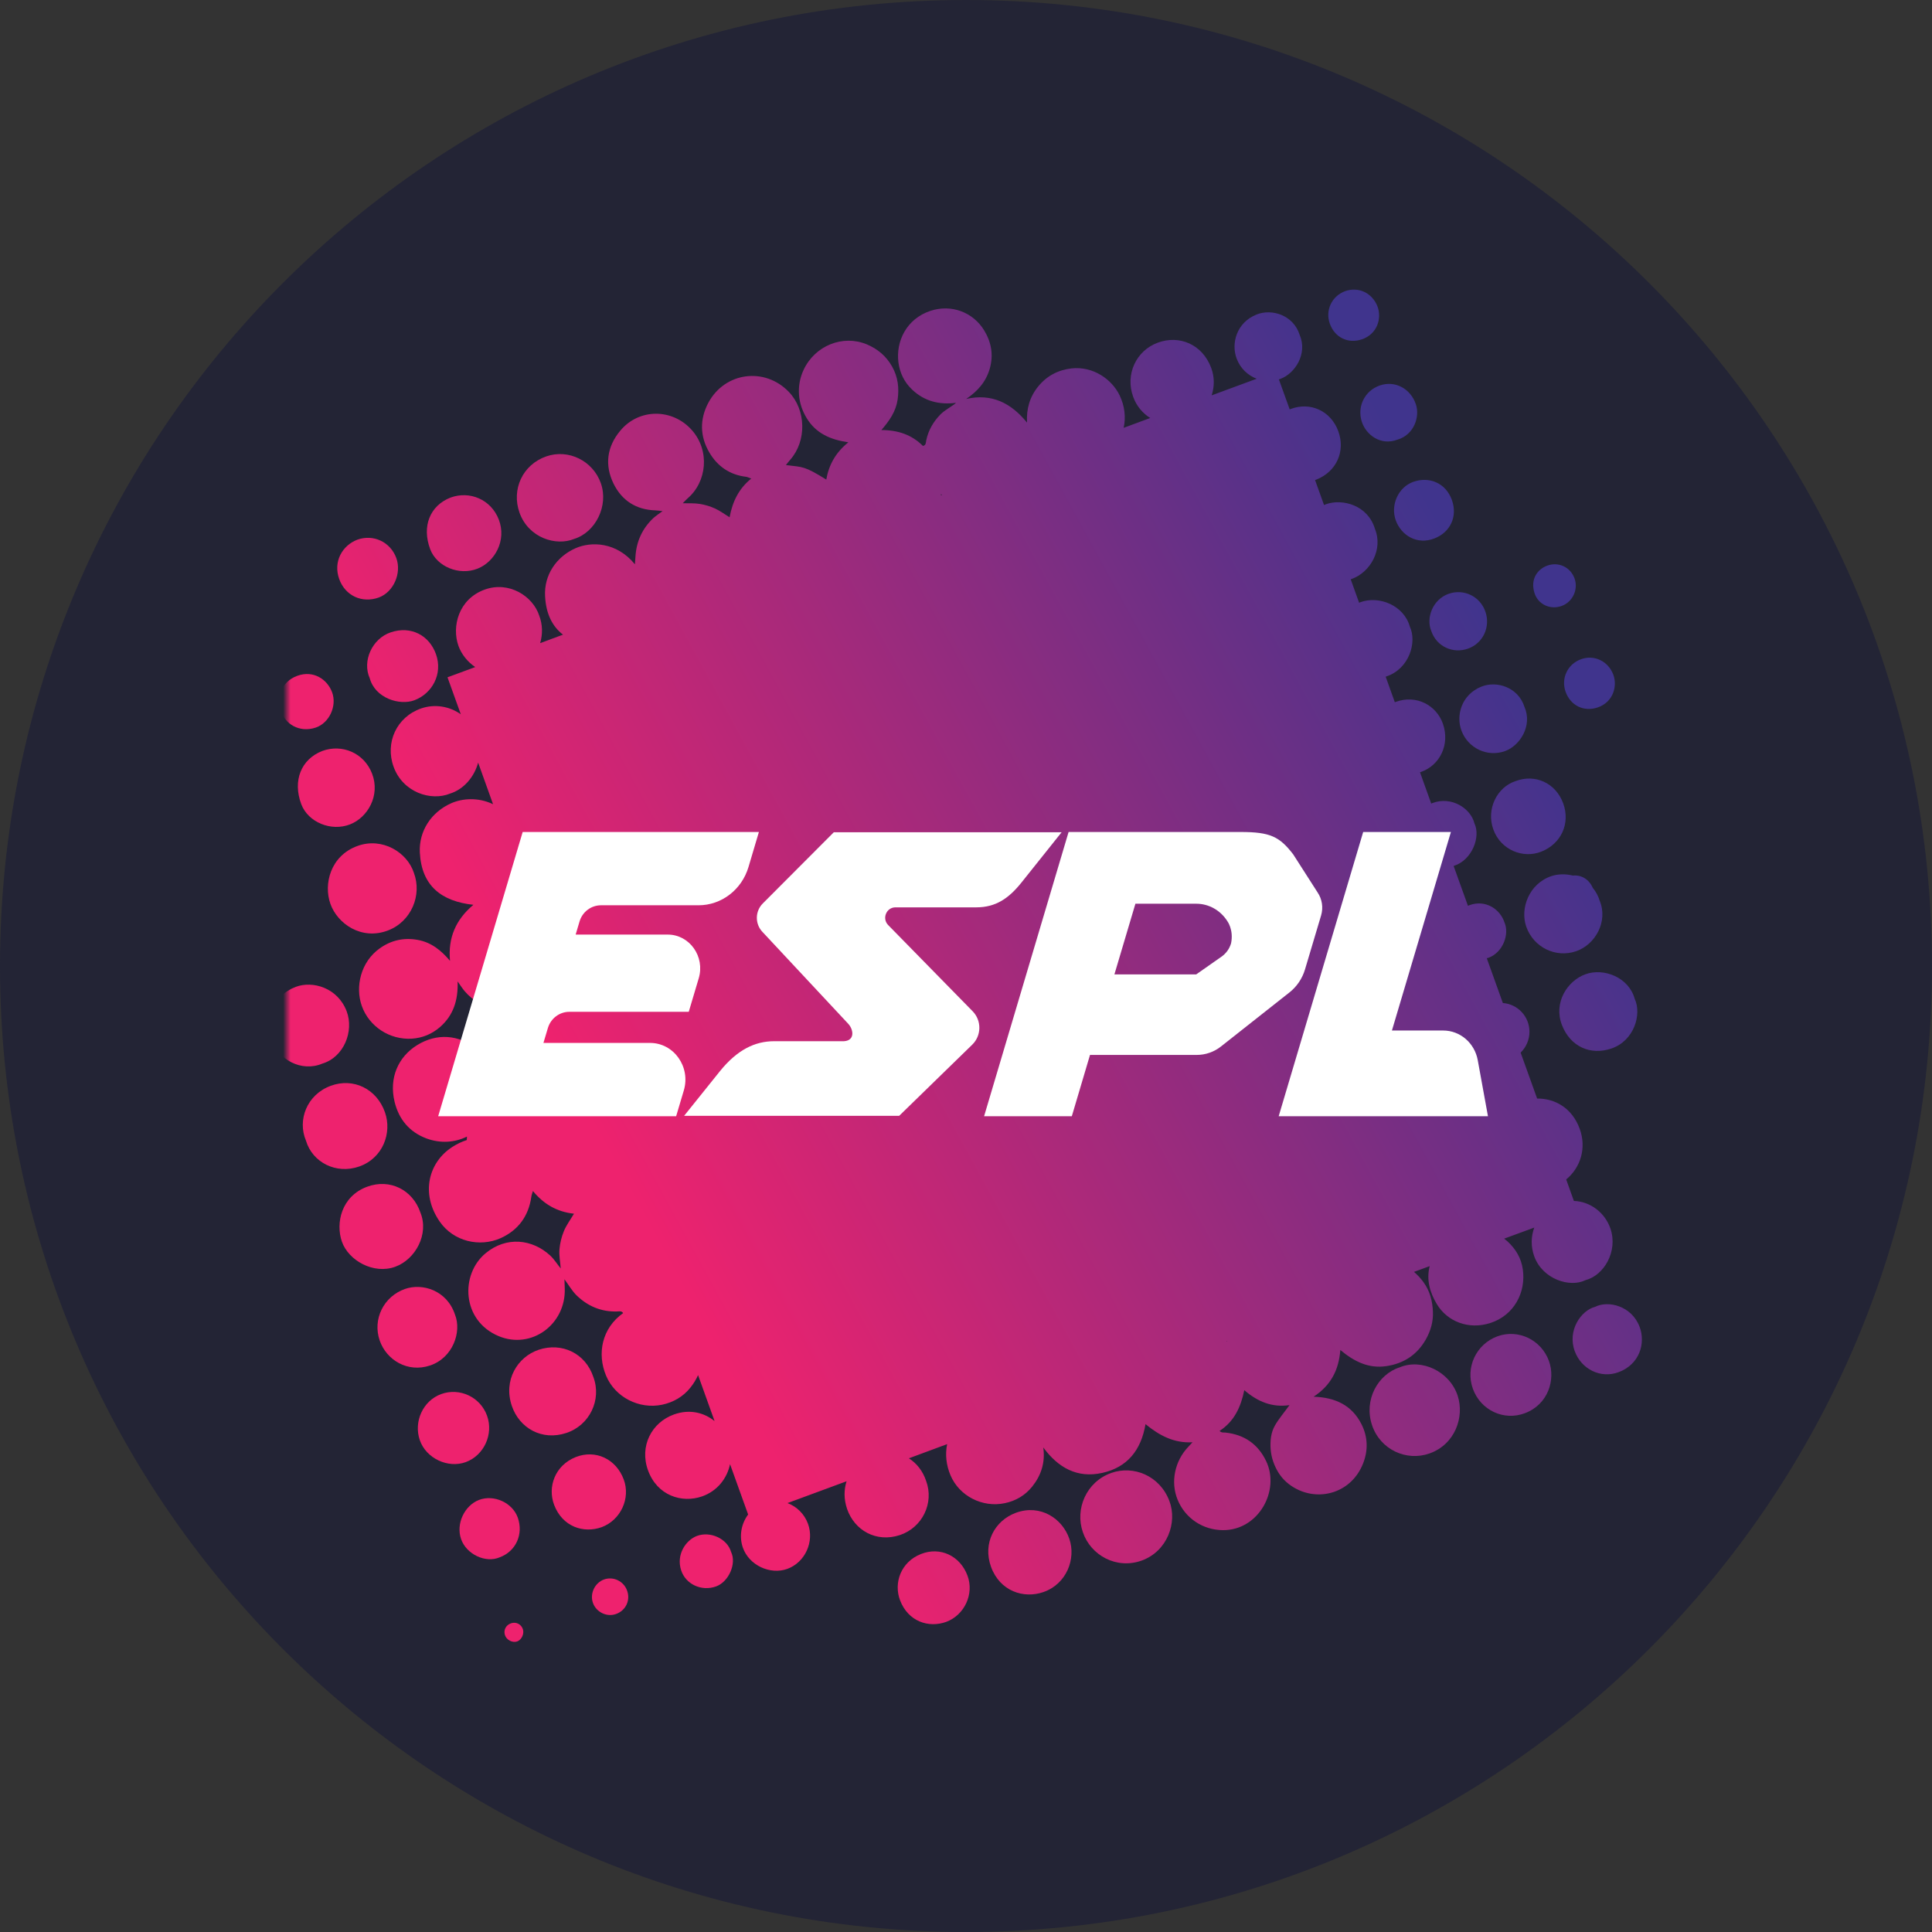 <svg width="256" height="256" viewBox="0 0 256 256" fill="none" xmlns="http://www.w3.org/2000/svg">
<rect x="0" y="0" width="256" height="256" fill="#333333" stroke="none"/>
<g clip-path="url(#clip0_2034_253)">
<path d="M256 128C256 57.308 198.692 0 128 0C57.308 0 0 57.308 0 128C0 198.692 57.308 256 128 256C198.692 256 256 198.692 256 128Z" fill="#232435"/>
<mask id="mask0_2034_253" style="mask-type:luminance" maskUnits="userSpaceOnUse" x="38" y="38" width="180" height="180">
<path d="M218 38H38V218H218V38Z" fill="white"/>
</mask>
<g mask="url(#mask0_2034_253)">
<path d="M51.387 123.299C54.524 122.115 55.943 118.578 54.843 115.66C53.974 112.962 50.681 110.89 47.367 112.094C43.789 113.388 42.839 117.153 43.789 119.789C44.726 122.398 47.89 124.621 51.387 123.299Z" fill="url(#paint0_linear_2034_253)"/>
<path d="M39.186 130.766C36.137 131.923 35.003 135.041 35.927 137.718C36.85 140.396 39.94 142.103 42.71 140.933C45.568 140.079 46.933 136.637 45.935 134.001C44.746 130.87 41.426 129.92 39.186 130.766Z" fill="url(#paint1_linear_2034_253)"/>
<path d="M45.304 164.526C46.173 167.011 49.486 168.903 52.378 167.85C55.06 166.866 56.873 163.521 55.705 160.665C54.687 157.664 51.672 156.136 48.658 157.244C45.229 158.504 44.448 162.062 45.304 164.526Z" fill="url(#paint2_linear_2034_253)"/>
<path d="M43.816 143.878C40.652 145.048 39.383 148.421 40.544 151.146C41.392 154.023 44.543 155.641 47.598 154.567C50.749 153.459 51.964 150.107 51.013 147.395C49.92 144.271 46.811 142.763 43.816 143.878Z" fill="url(#paint3_linear_2034_253)"/>
<path d="M50.185 79.175C52.134 78.466 53.248 75.967 52.514 73.944C51.733 71.81 49.473 70.743 47.341 71.514C45.372 72.271 44.109 74.405 44.951 76.738C45.752 78.948 47.972 79.966 50.185 79.175Z" fill="url(#paint4_linear_2034_253)"/>
<path d="M39.919 106.554C40.816 108.949 43.878 110.229 46.41 109.224C48.726 108.309 50.416 105.398 49.303 102.514C48.23 99.726 45.297 98.563 42.724 99.499C39.892 100.594 38.758 103.443 39.919 106.554Z" fill="url(#paint5_linear_2034_253)"/>
<path d="M37.23 94.165C37.712 95.893 39.661 97.152 41.854 96.402C43.633 95.796 44.685 93.532 43.999 91.715C43.368 90.029 41.548 88.769 39.396 89.547C37.21 90.338 36.551 92.582 37.23 94.165Z" fill="url(#paint6_linear_2034_253)"/>
<path d="M48.997 89.884C49.724 92.527 52.969 93.525 54.924 92.782C57.233 91.908 58.713 89.34 57.769 86.677C56.887 84.206 54.47 82.871 51.761 83.793C49.323 84.619 47.958 87.578 48.997 89.884Z" fill="url(#paint7_linear_2034_253)"/>
<path d="M63.283 75.348C65.537 74.46 67.166 71.638 66.094 68.844C65.048 66.146 62.21 65.017 59.718 65.925C56.968 66.985 55.868 69.745 57.002 72.767C57.865 75.079 60.839 76.318 63.283 75.348Z" fill="url(#paint8_linear_2034_253)"/>
<path d="M197.874 109.906C198.851 112.617 201.791 113.808 204.222 112.851C206.877 111.805 208.106 109.1 207.128 106.437C206.13 103.732 203.407 102.514 200.807 103.505C198.376 104.303 196.896 107.201 197.874 109.906Z" fill="url(#paint9_linear_2034_253)"/>
<path d="M206.952 80.283C208.391 79.746 209.151 78.108 208.642 76.662C208.099 75.134 206.497 74.398 204.996 74.956C203.754 75.424 202.742 76.704 203.326 78.576C203.801 80.104 205.444 80.847 206.952 80.283Z" fill="url(#paint10_linear_2034_253)"/>
<path d="M211.976 119.376C211.772 118.695 211.446 118.123 211.052 117.648C210.564 116.52 209.538 115.9 208.411 116.017C207.413 115.77 206.388 115.811 205.553 116.093C202.586 117.112 201.398 120.381 202.233 122.776C203.19 125.536 206.157 126.981 208.873 126.032C211.412 125.137 213.089 122.088 211.976 119.376Z" fill="url(#paint11_linear_2034_253)"/>
<path d="M213.531 138.93C216.545 137.897 217.571 134.394 216.6 132.329C215.826 129.521 212.533 128.206 210.075 129.094C207.712 129.948 205.797 132.838 206.972 135.839C208.079 138.675 210.733 139.886 213.531 138.93Z" fill="url(#paint12_linear_2034_253)"/>
<path d="M193.664 96.843C194.553 99.176 197.12 100.36 199.435 99.52C201.37 98.818 203.095 96.195 202.002 93.67C201.173 91.061 198.322 90.159 196.285 90.985C193.637 92.052 192.89 94.826 193.664 96.843Z" fill="url(#paint13_linear_2034_253)"/>
<path d="M207.448 91.66C208.107 93.504 209.872 94.351 211.685 93.745C213.79 93.036 214.333 90.889 213.769 89.388C213.097 87.613 211.251 86.711 209.492 87.351C207.713 87.991 206.817 89.884 207.448 91.66Z" fill="url(#paint14_linear_2034_253)"/>
<path d="M76.094 71.404C78.905 70.53 80.677 67.02 79.612 64.019C78.552 61.039 75.314 59.463 72.401 60.468C69.223 61.569 67.743 64.873 68.843 67.949C70.038 71.267 73.664 72.409 76.094 71.404Z" fill="url(#paint15_linear_2034_253)"/>
<path d="M184.954 68.974C185.694 70.957 187.772 72.237 190.06 71.349C192.172 70.537 193.176 68.438 192.375 66.228C191.547 63.957 189.34 63.11 187.263 63.847C185.253 64.57 184.214 66.951 184.954 68.974Z" fill="url(#paint16_linear_2034_253)"/>
<path d="M180.465 55.939C181.022 57.598 182.937 59.119 185.204 58.245C187.35 57.605 188.178 55.237 187.608 53.564C186.908 51.486 184.844 50.385 182.841 51.073C180.825 51.761 179.772 53.902 180.465 55.939Z" fill="url(#paint17_linear_2034_253)"/>
<path d="M189.665 83.648C190.357 85.658 192.517 86.67 194.54 85.94C196.509 85.225 197.507 83.098 196.835 81.081C196.142 79.016 193.949 77.963 191.919 78.693C189.855 79.443 188.911 81.859 189.665 83.648Z" fill="url(#paint18_linear_2034_253)"/>
<path d="M176.208 42.889C176.867 44.727 178.632 45.581 180.445 44.968C182.55 44.259 183.1 42.119 182.529 40.618C181.857 38.843 180.01 37.934 178.252 38.574C176.473 39.221 175.577 41.114 176.208 42.889Z" fill="url(#paint19_linear_2034_253)"/>
<path d="M96.871 205.636C96.369 203.888 94.122 202.848 92.336 203.523C90.883 204.074 89.566 205.987 90.258 208.079C90.869 209.945 92.974 210.894 94.875 210.213C96.546 209.614 97.632 207.205 96.871 205.636Z" fill="url(#paint20_linear_2034_253)"/>
<path d="M122.04 205.911C119.351 206.971 118.394 209.759 119.263 212.05C120.329 214.845 123.024 215.753 125.38 214.907C127.818 213.992 129.101 211.197 128.198 208.781C127.22 206.145 124.579 204.907 122.04 205.911Z" fill="url(#paint21_linear_2034_253)"/>
<path d="M134.642 200.44C131.784 201.472 130.188 204.5 131.315 207.611C132.49 210.846 135.64 211.872 138.261 210.956C141.33 209.889 142.607 206.544 141.69 203.895C140.774 201.224 137.881 199.277 134.642 200.44Z" fill="url(#paint22_linear_2034_253)"/>
<path d="M82.647 196.035C81.635 193.316 78.912 192.036 76.291 193.069C73.521 194.17 72.53 197.04 73.426 199.407C74.526 202.291 77.303 203.227 79.74 202.353C82.253 201.403 83.577 198.527 82.647 196.035Z" fill="url(#paint23_linear_2034_253)"/>
<path d="M80.046 209.284C78.817 209.724 78.131 211.156 78.566 212.388C79 213.627 80.419 214.308 81.635 213.861C82.918 213.4 83.556 212.057 83.101 210.784C82.66 209.518 81.288 208.85 80.046 209.284Z" fill="url(#paint24_linear_2034_253)"/>
<path d="M147.264 195.168C143.937 196.338 142.409 199.958 143.489 203.034C144.527 206.09 147.949 207.997 151.31 206.772C154.658 205.546 156.043 201.775 154.949 198.884C153.666 195.505 150.176 194.142 147.264 195.168Z" fill="url(#paint25_linear_2034_253)"/>
<path d="M67.723 215.093C67.051 215.313 66.698 215.974 66.901 216.641C67.098 217.295 67.899 217.722 68.524 217.502C69.115 217.288 69.488 216.483 69.284 215.877C69.06 215.21 68.395 214.873 67.723 215.093Z" fill="url(#paint26_linear_2034_253)"/>
<path d="M211.372 173.157C209.477 173.646 207.658 176.302 208.663 179.042C209.552 181.451 212.105 182.696 214.468 181.822C217.252 180.79 218.087 177.988 217.252 175.8C216.192 173.019 213.11 172.29 211.372 173.157Z" fill="url(#paint27_linear_2034_253)"/>
<path d="M198.424 177.066C195.599 178.099 194.146 181.203 195.165 184.024C196.19 186.86 199.259 188.319 202.063 187.253C205.139 186.089 206.144 182.834 205.241 180.329C204.222 177.534 201.18 176.068 198.424 177.066Z" fill="url(#paint28_linear_2034_253)"/>
<path d="M162.602 177.734C162.581 177.72 162.561 177.707 162.54 177.692L162.615 177.665C162.608 177.692 162.602 177.713 162.602 177.734ZM124.668 65.623C124.675 65.575 124.682 65.526 124.688 65.478C124.736 65.506 124.777 65.533 124.831 65.568L124.668 65.623ZM98.928 75.121C98.928 75.121 98.928 75.114 98.935 75.107C98.935 75.114 98.942 75.114 98.942 75.114L98.928 75.121ZM65.808 144.663C66.521 145.227 67.173 145.833 67.893 146.301C67.506 146.205 67.105 146.143 66.691 146.143C66.25 146.143 65.829 146.205 65.421 146.322C65.53 145.95 65.612 145.565 65.659 145.165C65.679 144.973 65.775 144.787 65.808 144.663ZM213.395 162.806C212.696 160.741 210.795 159.213 208.547 159.13L207.529 156.281C209.457 154.698 210.238 152.089 209.321 149.577C208.31 146.797 206.015 145.537 203.679 145.565L201.493 139.48C202.206 138.778 202.661 137.801 202.661 136.713C202.661 134.69 201.099 133.045 199.137 132.907L197.005 126.967C197.073 126.947 197.14 126.94 197.215 126.919C199.198 126.19 200.013 123.74 199.361 122.253C198.784 120.463 196.828 119.142 194.669 119.954C194.608 119.975 194.567 120.009 194.513 120.03L192.612 114.744C192.639 114.73 192.666 114.73 192.693 114.716C195.042 113.952 196.238 110.897 195.362 109.08C194.886 107.139 192.354 105.446 189.808 106.409C189.753 106.43 189.699 106.457 189.645 106.478L188.158 102.328C188.192 102.321 188.226 102.314 188.26 102.3C190.806 101.412 192.15 98.652 191.193 95.899C190.337 93.456 187.682 91.997 184.926 93.009C184.892 93.022 184.858 93.043 184.824 93.057L183.609 89.664C183.65 89.65 183.69 89.636 183.731 89.622C186.752 88.59 187.778 85.087 186.807 83.022C186.026 80.214 182.74 78.899 180.282 79.787C180.221 79.808 180.153 79.842 180.092 79.87L178.971 76.752C179.005 76.745 179.039 76.738 179.08 76.724C181.613 75.83 183.296 72.781 182.183 70.069C181.239 66.917 177.878 66.063 175.753 66.793C175.644 66.827 175.543 66.875 175.441 66.917L174.253 63.606C174.307 63.585 174.368 63.572 174.422 63.551C177.084 62.498 178.313 59.8 177.328 57.13C176.337 54.431 173.614 53.206 171.014 54.197C170.973 54.211 170.932 54.232 170.892 54.246L169.459 50.268C169.52 50.247 169.581 50.233 169.642 50.212C171.577 49.511 173.302 46.895 172.209 44.362C171.381 41.754 168.529 40.859 166.492 41.678C163.844 42.745 163.097 45.519 163.871 47.535C164.353 48.815 165.344 49.738 166.519 50.185L160.551 52.387C160.918 51.259 160.952 49.999 160.497 48.767C159.329 45.601 156.246 44.355 153.408 45.408C150.557 46.455 149.07 49.593 150.149 52.573C150.597 53.826 151.426 54.769 152.41 55.388L148.893 56.689C149.192 55.299 149.036 53.805 148.364 52.401C147.338 50.261 144.846 48.499 141.981 48.815C140.243 49.015 138.729 49.779 137.575 51.197C136.448 52.58 135.986 54.17 136.088 56.001C133.977 53.399 131.41 52.098 128.029 52.862C129.536 51.844 130.65 50.598 131.152 48.836C131.661 47.033 131.363 45.353 130.412 43.784C128.952 41.382 126.073 40.26 123.269 41.196C120.139 42.242 118.686 45.202 119.046 48.024C119.229 49.407 119.827 50.646 120.859 51.623C122.502 53.179 124.464 53.654 126.671 53.379C126.488 53.571 126.291 53.681 126.107 53.805C125.612 54.163 125.055 54.466 124.627 54.9C123.677 55.87 123.004 57.013 122.726 58.375C122.672 58.651 122.713 58.988 122.298 59.091C120.825 57.618 119.012 56.985 116.785 56.985C117.865 55.746 118.707 54.514 118.938 52.965C119.162 51.41 118.985 49.944 118.204 48.561C117.423 47.184 116.303 46.241 114.871 45.636C111.693 44.3 107.979 45.787 106.479 49.015C105.99 50.061 105.793 51.169 105.874 52.319C105.956 53.44 106.322 54.466 106.899 55.423C108.122 57.425 110.036 58.265 112.413 58.609C110.722 59.965 109.833 61.59 109.486 63.544C106.553 61.734 106.445 61.906 104.136 61.624C104.36 61.349 104.523 61.121 104.713 60.915C106.906 58.423 106.825 54.328 104.53 51.933C101.352 48.616 96.077 49.283 93.877 53.337C92.689 55.54 92.736 57.852 94.013 59.993C95.085 61.803 96.729 62.932 98.874 63.179C99.078 63.207 99.261 63.317 99.546 63.413C97.869 64.769 97.061 66.483 96.674 68.541C95.982 68.114 95.398 67.681 94.746 67.378C94.108 67.089 93.415 66.882 92.73 66.772C92.023 66.655 91.297 66.703 90.469 66.683C90.713 66.435 90.903 66.222 91.114 66.036C93.653 63.868 94.108 59.724 91.67 56.985C89.111 54.101 84.67 54.074 82.185 57.075C80.427 59.181 80.087 61.61 81.302 64.095C82.416 66.345 84.303 67.543 86.829 67.626C87.101 67.632 87.366 67.681 87.793 67.729C87.284 68.107 86.911 68.341 86.585 68.637C85.118 70.014 84.324 71.728 84.201 73.758C84.188 74.054 84.161 74.35 84.127 74.77C81.676 71.776 78.315 71.741 76.278 72.636C73.705 73.765 72.075 76.208 72.225 78.989C72.347 81.35 73.189 83.008 74.601 84.096L71.573 85.218C71.919 84.041 71.906 82.767 71.457 81.59C70.615 78.975 67.424 76.958 64.213 78.128C60.75 79.388 59.834 83.036 60.75 85.589C61.137 86.67 61.931 87.688 62.97 88.39L59.297 89.746L61.056 94.64C59.562 93.594 57.627 93.243 55.814 93.869C52.535 95.005 51.007 98.418 52.148 101.584C53.377 105.012 57.118 106.189 59.63 105.156C61.443 104.592 62.841 102.961 63.357 101.054L65.333 106.561C63.351 105.611 61.259 105.79 59.813 106.423C57.158 107.586 55.481 110.112 55.631 112.975C55.862 117.394 58.516 119.438 62.726 119.892C60.39 121.854 59.345 124.27 59.63 127.319C58.462 125.928 57.131 124.855 55.332 124.538C53.512 124.214 51.835 124.579 50.321 125.66C47.795 127.449 47.042 130.753 47.938 133.286C48.902 136.011 51.625 137.808 54.572 137.629C55.963 137.539 57.219 137.03 58.299 136.094C60.057 134.559 60.723 132.563 60.635 130.044C61.049 130.622 61.286 131.008 61.585 131.352C62.61 132.549 63.921 133.293 65.428 133.692C65.672 133.754 65.903 133.85 66.236 133.967C64.871 135.688 64.07 137.491 64.145 139.783C63.758 139.46 63.507 139.253 63.255 139.047C60.784 137.03 57.837 136.892 55.264 138.489C52.793 140.024 51.516 142.798 52.283 145.991C52.854 148.338 54.266 150.004 56.493 150.844C58.401 151.552 60.302 151.38 61.877 150.603C61.864 150.747 61.85 150.899 61.85 151.05C61.85 151.05 61.85 151.057 61.85 151.064C61.205 151.27 60.567 151.573 59.942 151.972C56.798 153.982 55.692 158.132 58.252 161.849C60.092 164.526 63.581 165.29 66.331 164.065C68.64 163.026 70.045 161.161 70.405 158.566C70.432 158.339 70.527 158.125 70.615 157.816C72.068 159.578 73.813 160.576 76.054 160.823C75.552 161.67 75.029 162.365 74.716 163.136C74.404 163.893 74.2 164.733 74.132 165.545C74.065 166.35 74.228 167.176 74.302 168.085C73.786 167.444 73.413 166.832 72.904 166.364C70.554 164.189 67.105 163.776 64.355 166.054C60.967 168.848 61.157 174.981 66.066 177.039C70.418 178.863 75.015 175.476 74.832 170.693C74.811 170.301 74.805 169.901 74.791 169.509C75.348 170.253 75.789 171.044 76.407 171.65C77.887 173.088 79.68 173.838 81.771 173.776C82.043 173.769 82.362 173.673 82.572 173.99C79.754 175.986 79.082 179.358 80.311 182.29C81.499 185.139 84.684 186.771 87.739 186.131C89.24 185.807 90.523 185.071 91.494 183.852C91.908 183.33 92.241 182.786 92.499 182.208L94.685 188.299C93.286 187.17 91.365 186.681 89.301 187.425C86.347 188.485 84.704 191.616 85.865 194.824C87.074 198.162 90.326 199.221 93.028 198.279C95.079 197.563 96.348 195.863 96.735 194.011L99.132 200.68C98.229 201.892 97.91 203.53 98.426 205.051C99.241 207.412 102.052 208.706 104.319 207.887C106.682 207.026 107.931 204.287 107.062 201.906C106.58 200.591 105.562 199.621 104.347 199.166L112.175 196.276C111.822 197.377 111.801 198.636 112.243 199.944C113.221 202.78 116.099 204.438 119.236 203.406C122.217 202.415 123.806 199.153 122.713 196.22C122.271 194.892 121.45 193.881 120.431 193.234L125.503 191.354C125.225 192.697 125.374 194.128 125.938 195.463C127.092 198.223 130.174 199.806 133.135 199.18C134.588 198.877 135.83 198.155 136.774 196.978C137.962 195.491 138.519 193.784 138.24 191.795C140.216 194.486 142.748 195.904 146.048 195.168C149.362 194.438 151.202 192.174 151.786 188.705C153.626 190.219 155.567 191.245 158.012 191.107C157.835 191.3 157.665 191.492 157.482 191.685C155.656 193.571 155.078 196.372 156.036 198.712C157.047 201.19 159.397 202.745 162.065 202.752C166.791 202.766 169.663 197.466 167.748 193.557C166.655 191.313 164.856 190.109 162.425 189.827C162.147 189.792 161.841 189.882 161.603 189.599C163.538 188.347 164.414 186.454 164.876 184.204C166.648 185.738 168.57 186.523 170.864 186.186C170.186 187.129 169.473 187.955 168.936 188.884C168.393 189.827 168.291 190.942 168.366 192.015C168.447 193.117 168.814 194.176 169.398 195.126C169.989 196.076 170.817 196.792 171.808 197.301C174.993 198.939 179.087 197.735 180.601 193.956C181.307 192.187 181.26 190.384 180.384 188.677C179.114 186.193 176.934 185.167 174.062 185.071C176.357 183.557 177.396 181.533 177.6 178.883C179.467 180.439 181.382 181.368 183.711 181.017C185.999 180.673 187.764 179.53 188.932 177.479C189.577 176.337 189.93 175.098 189.869 173.797C189.808 172.393 189.475 171.065 188.606 169.874C188.233 169.365 187.818 168.924 187.363 168.532L189.441 167.768C188.979 169.578 189.468 171.264 190.378 172.785C191.777 175.132 194.622 176.227 197.48 175.304C200.617 174.293 202.226 171.251 201.778 168.174C201.561 166.687 200.834 165.49 199.761 164.499C199.612 164.361 199.456 164.251 199.306 164.127L203.299 162.661C202.864 163.838 202.83 165.18 203.292 166.46C204.399 169.523 208.031 170.645 210.068 169.633C212.533 169.007 214.413 165.82 213.395 162.806Z" fill="url(#paint29_linear_2034_253)"/>
<path d="M185.463 181.182C182.584 182.097 180.676 185.498 181.804 188.849C182.89 192.077 186.346 193.681 189.428 192.587C192.83 191.375 194.066 187.72 193.149 184.94C192.076 181.678 188.328 179.971 185.463 181.182Z" fill="url(#paint30_linear_2034_253)"/>
<path d="M68.612 201.1C67.906 199.104 65.448 197.996 63.472 198.747C61.571 199.476 60.376 201.892 61.103 203.957C61.802 205.946 64.348 207.171 66.229 206.345C68.368 205.553 69.379 203.289 68.612 201.1Z" fill="url(#paint31_linear_2034_253)"/>
<path d="M64.531 187.576C63.635 185.105 60.899 183.825 58.441 184.727C56.044 185.608 54.788 188.375 55.623 190.818C56.459 193.254 59.358 194.589 61.7 193.743C64.138 192.855 65.428 190.033 64.531 187.576Z" fill="url(#paint32_linear_2034_253)"/>
<path d="M75.042 189.875C78.118 188.863 79.754 185.491 78.627 182.469C77.575 179.289 74.424 177.837 71.389 178.849C68.558 179.792 66.663 182.903 67.825 186.303C68.829 189.235 71.803 190.949 75.042 189.875Z" fill="url(#paint33_linear_2034_253)"/>
<path d="M60.288 174.189C59.216 170.955 55.957 169.984 53.655 170.796C50.83 171.794 49.35 174.809 50.307 177.61C51.197 180.205 54.008 181.932 56.989 180.934C59.99 179.929 61.212 176.495 60.288 174.189Z" fill="url(#paint34_linear_2034_253)"/>
<path d="M100.558 110.243L99.18 114.882C98.284 117.896 95.595 119.954 92.56 119.954H79.639C78.329 119.954 77.174 120.821 76.794 122.095L76.278 123.836H88.472C91.372 123.836 93.442 126.747 92.587 129.624L91.263 134.07H75.443C74.133 134.07 72.979 134.944 72.598 136.218L72.008 138.193H86.137C89.287 138.193 91.535 141.359 90.611 144.484L89.593 147.905H58.062L69.258 110.243H100.558Z" fill="white"/>
<path d="M102.574 137.966H111.516C113.336 138.069 113.152 136.465 112.392 135.653L101.013 123.464C100.021 122.404 100.048 120.738 101.074 119.713L110.484 110.277H140.671L135.334 116.96C133.671 119.032 131.953 120.229 129.359 120.229H118.652C117.443 120.229 116.839 121.709 117.688 122.576L128.884 134.001C130.086 135.233 130.059 137.222 128.83 138.42L119.148 147.85H90.651L95.445 141.875C97.713 139.095 100.042 137.966 102.574 137.966Z" fill="white"/>
<path d="M147.664 129.115H158.5L161.848 126.768C162.459 126.341 162.914 125.715 163.124 124.992C163.491 123.189 162.622 122.046 162.622 122.046C161.712 120.615 160.171 119.748 158.514 119.748H150.448L147.664 129.115ZM130.398 147.905L141.594 110.243H164.367C168.318 110.243 169.534 110.848 171.353 113.202L174.585 118.247C175.19 119.142 175.359 120.257 175.054 121.296L172.922 128.447C172.562 129.659 171.842 130.725 170.858 131.503L161.78 138.668C160.863 139.391 159.736 139.783 158.575 139.783H144.432L142.022 147.905H130.398Z" fill="white"/>
<path d="M197.162 147.905H169.433L180.629 110.243H192.253L184.438 136.548H191.228C193.475 136.548 195.396 138.2 195.811 140.485L197.162 147.905Z" fill="white"/>
</g>
</g>
<defs>
<linearGradient id="paint0_linear_2034_253" x1="58.245" y1="112.707" x2="178.626" y2="46.987" gradientUnits="userSpaceOnUse">
<stop stop-color="#EE226E"/>
<stop offset="0.003" stop-color="#EE226E"/>
<stop offset="1" stop-color="#40348D"/>
</linearGradient>
<linearGradient id="paint1_linear_2034_253" x1="63.866" y1="123.017" x2="184.248" y2="57.297" gradientUnits="userSpaceOnUse">
<stop stop-color="#EE226E"/>
<stop offset="0.003" stop-color="#EE226E"/>
<stop offset="1" stop-color="#40348D"/>
</linearGradient>
<linearGradient id="paint2_linear_2034_253" x1="77.256" y1="147.533" x2="197.637" y2="81.814" gradientUnits="userSpaceOnUse">
<stop stop-color="#EE226E"/>
<stop offset="0.003" stop-color="#EE226E"/>
<stop offset="1" stop-color="#40348D"/>
</linearGradient>
<linearGradient id="paint3_linear_2034_253" x1="70.568" y1="135.282" x2="190.95" y2="69.562" gradientUnits="userSpaceOnUse">
<stop stop-color="#EE226E"/>
<stop offset="0.003" stop-color="#EE226E"/>
<stop offset="1" stop-color="#40348D"/>
</linearGradient>
<linearGradient id="paint4_linear_2034_253" x1="40.401" y1="80.035" x2="160.784" y2="14.316" gradientUnits="userSpaceOnUse">
<stop stop-color="#EE226E"/>
<stop offset="0.003" stop-color="#EE226E"/>
<stop offset="1" stop-color="#40348D"/>
</linearGradient>
<linearGradient id="paint5_linear_2034_253" x1="51.543" y1="100.442" x2="171.924" y2="34.723" gradientUnits="userSpaceOnUse">
<stop stop-color="#EE226E"/>
<stop offset="0.003" stop-color="#EE226E"/>
<stop offset="1" stop-color="#40348D"/>
</linearGradient>
<linearGradient id="paint6_linear_2034_253" x1="45.86" y1="90.036" x2="166.241" y2="24.317" gradientUnits="userSpaceOnUse">
<stop stop-color="#EE226E"/>
<stop offset="0.003" stop-color="#EE226E"/>
<stop offset="1" stop-color="#40348D"/>
</linearGradient>
<linearGradient id="paint7_linear_2034_253" x1="46.886" y1="91.901" x2="167.268" y2="26.181" gradientUnits="userSpaceOnUse">
<stop stop-color="#EE226E"/>
<stop offset="0.003" stop-color="#EE226E"/>
<stop offset="1" stop-color="#40348D"/>
</linearGradient>
<linearGradient id="paint8_linear_2034_253" x1="41.42" y1="81.893" x2="161.802" y2="16.174" gradientUnits="userSpaceOnUse">
<stop stop-color="#EE226E"/>
<stop offset="0.003" stop-color="#EE226E"/>
<stop offset="1" stop-color="#40348D"/>
</linearGradient>
<linearGradient id="paint9_linear_2034_253" x1="90.17" y1="171.189" x2="210.551" y2="105.47" gradientUnits="userSpaceOnUse">
<stop stop-color="#EE226E"/>
<stop offset="0.003" stop-color="#EE226E"/>
<stop offset="1" stop-color="#40348D"/>
</linearGradient>
<linearGradient id="paint10_linear_2034_253" x1="78.212" y1="149.288" x2="198.594" y2="83.568" gradientUnits="userSpaceOnUse">
<stop stop-color="#EE226E"/>
<stop offset="0.003" stop-color="#EE226E"/>
<stop offset="1" stop-color="#40348D"/>
</linearGradient>
<linearGradient id="paint11_linear_2034_253" x1="96.653" y1="183.075" x2="217.035" y2="117.355" gradientUnits="userSpaceOnUse">
<stop stop-color="#EE226E"/>
<stop offset="0.003" stop-color="#EE226E"/>
<stop offset="1" stop-color="#40348D"/>
</linearGradient>
<linearGradient id="paint12_linear_2034_253" x1="103.152" y1="194.975" x2="223.533" y2="129.256" gradientUnits="userSpaceOnUse">
<stop stop-color="#EE226E"/>
<stop offset="0.003" stop-color="#EE226E"/>
<stop offset="1" stop-color="#40348D"/>
</linearGradient>
<linearGradient id="paint13_linear_2034_253" x1="83.68" y1="159.309" x2="204.06" y2="93.591" gradientUnits="userSpaceOnUse">
<stop stop-color="#EE226E"/>
<stop offset="0.003" stop-color="#EE226E"/>
<stop offset="1" stop-color="#40348D"/>
</linearGradient>
<linearGradient id="paint14_linear_2034_253" x1="84.698" y1="161.174" x2="205.08" y2="95.455" gradientUnits="userSpaceOnUse">
<stop stop-color="#EE226E"/>
<stop offset="0.003" stop-color="#EE226E"/>
<stop offset="1" stop-color="#40348D"/>
</linearGradient>
<linearGradient id="paint15_linear_2034_253" x1="42.452" y1="83.779" x2="162.833" y2="18.06" gradientUnits="userSpaceOnUse">
<stop stop-color="#EE226E"/>
<stop offset="0.003" stop-color="#EE226E"/>
<stop offset="1" stop-color="#40348D"/>
</linearGradient>
<linearGradient id="paint16_linear_2034_253" x1="69.963" y1="134.187" x2="190.346" y2="68.468" gradientUnits="userSpaceOnUse">
<stop stop-color="#EE226E"/>
<stop offset="0.003" stop-color="#EE226E"/>
<stop offset="1" stop-color="#40348D"/>
</linearGradient>
<linearGradient id="paint17_linear_2034_253" x1="63.48" y1="122.294" x2="183.861" y2="56.575" gradientUnits="userSpaceOnUse">
<stop stop-color="#EE226E"/>
<stop offset="0.003" stop-color="#EE226E"/>
<stop offset="1" stop-color="#40348D"/>
</linearGradient>
<linearGradient id="paint18_linear_2034_253" x1="77.187" y1="147.416" x2="197.569" y2="81.696" gradientUnits="userSpaceOnUse">
<stop stop-color="#EE226E"/>
<stop offset="0.003" stop-color="#EE226E"/>
<stop offset="1" stop-color="#40348D"/>
</linearGradient>
<linearGradient id="paint19_linear_2034_253" x1="56.996" y1="110.422" x2="177.377" y2="44.702" gradientUnits="userSpaceOnUse">
<stop stop-color="#EE226E"/>
<stop offset="0.003" stop-color="#EE226E"/>
<stop offset="1" stop-color="#40348D"/>
</linearGradient>
<linearGradient id="paint20_linear_2034_253" x1="105.888" y1="199.986" x2="226.27" y2="134.266" gradientUnits="userSpaceOnUse">
<stop stop-color="#EE226E"/>
<stop offset="0.003" stop-color="#EE226E"/>
<stop offset="1" stop-color="#40348D"/>
</linearGradient>
<linearGradient id="paint21_linear_2034_253" x1="114.422" y1="215.623" x2="234.803" y2="149.904" gradientUnits="userSpaceOnUse">
<stop stop-color="#EE226E"/>
<stop offset="0.003" stop-color="#EE226E"/>
<stop offset="1" stop-color="#40348D"/>
</linearGradient>
<linearGradient id="paint22_linear_2034_253" x1="115.441" y1="217.488" x2="235.823" y2="151.768" gradientUnits="userSpaceOnUse">
<stop stop-color="#EE226E"/>
<stop offset="0.003" stop-color="#EE226E"/>
<stop offset="1" stop-color="#40348D"/>
</linearGradient>
<linearGradient id="paint23_linear_2034_253" x1="98.405" y1="186.275" x2="218.787" y2="120.555" gradientUnits="userSpaceOnUse">
<stop stop-color="#EE226E"/>
<stop offset="0.003" stop-color="#EE226E"/>
<stop offset="1" stop-color="#40348D"/>
</linearGradient>
<linearGradient id="paint24_linear_2034_253" x1="104.862" y1="198.1" x2="225.244" y2="132.379" gradientUnits="userSpaceOnUse">
<stop stop-color="#EE226E"/>
<stop offset="0.003" stop-color="#EE226E"/>
<stop offset="1" stop-color="#40348D"/>
</linearGradient>
<linearGradient id="paint25_linear_2034_253" x1="116.473" y1="219.367" x2="236.854" y2="153.648" gradientUnits="userSpaceOnUse">
<stop stop-color="#EE226E"/>
<stop offset="0.003" stop-color="#EE226E"/>
<stop offset="1" stop-color="#40348D"/>
</linearGradient>
<linearGradient id="paint26_linear_2034_253" x1="103.85" y1="196.248" x2="224.232" y2="130.529" gradientUnits="userSpaceOnUse">
<stop stop-color="#EE226E"/>
<stop offset="0.003" stop-color="#EE226E"/>
<stop offset="1" stop-color="#40348D"/>
</linearGradient>
<linearGradient id="paint27_linear_2034_253" x1="121.571" y1="228.713" x2="241.953" y2="162.994" gradientUnits="userSpaceOnUse">
<stop stop-color="#EE226E"/>
<stop offset="0.003" stop-color="#EE226E"/>
<stop offset="1" stop-color="#40348D"/>
</linearGradient>
<linearGradient id="paint28_linear_2034_253" x1="120.56" y1="226.862" x2="240.942" y2="161.143" gradientUnits="userSpaceOnUse">
<stop stop-color="#EE226E"/>
<stop offset="0.003" stop-color="#EE226E"/>
<stop offset="1" stop-color="#40348D"/>
</linearGradient>
<linearGradient id="paint29_linear_2034_253" x1="80.997" y1="154.388" x2="201.378" y2="88.668" gradientUnits="userSpaceOnUse">
<stop stop-color="#EE226E"/>
<stop offset="0.003" stop-color="#EE226E"/>
<stop offset="1" stop-color="#40348D"/>
</linearGradient>
<linearGradient id="paint30_linear_2034_253" x1="119.528" y1="224.976" x2="239.91" y2="159.256" gradientUnits="userSpaceOnUse">
<stop stop-color="#EE226E"/>
<stop offset="0.003" stop-color="#EE226E"/>
<stop offset="1" stop-color="#40348D"/>
</linearGradient>
<linearGradient id="paint31_linear_2034_253" x1="97.339" y1="184.328" x2="217.721" y2="118.608" gradientUnits="userSpaceOnUse">
<stop stop-color="#EE226E"/>
<stop offset="0.003" stop-color="#EE226E"/>
<stop offset="1" stop-color="#40348D"/>
</linearGradient>
<linearGradient id="paint32_linear_2034_253" x1="90.651" y1="172.083" x2="211.033" y2="106.364" gradientUnits="userSpaceOnUse">
<stop stop-color="#EE226E"/>
<stop offset="0.003" stop-color="#EE226E"/>
<stop offset="1" stop-color="#40348D"/>
</linearGradient>
<linearGradient id="paint33_linear_2034_253" x1="91.697" y1="173.997" x2="212.078" y2="108.277" gradientUnits="userSpaceOnUse">
<stop stop-color="#EE226E"/>
<stop offset="0.003" stop-color="#EE226E"/>
<stop offset="1" stop-color="#40348D"/>
</linearGradient>
<linearGradient id="paint34_linear_2034_253" x1="83.957" y1="159.805" x2="204.338" y2="94.085" gradientUnits="userSpaceOnUse">
<stop stop-color="#EE226E"/>
<stop offset="0.003" stop-color="#EE226E"/>
<stop offset="1" stop-color="#40348D"/>
</linearGradient>
<clipPath id="clip0_2034_253">
<rect width="256" height="256" fill="white"/>
</clipPath>
</defs>
</svg>
